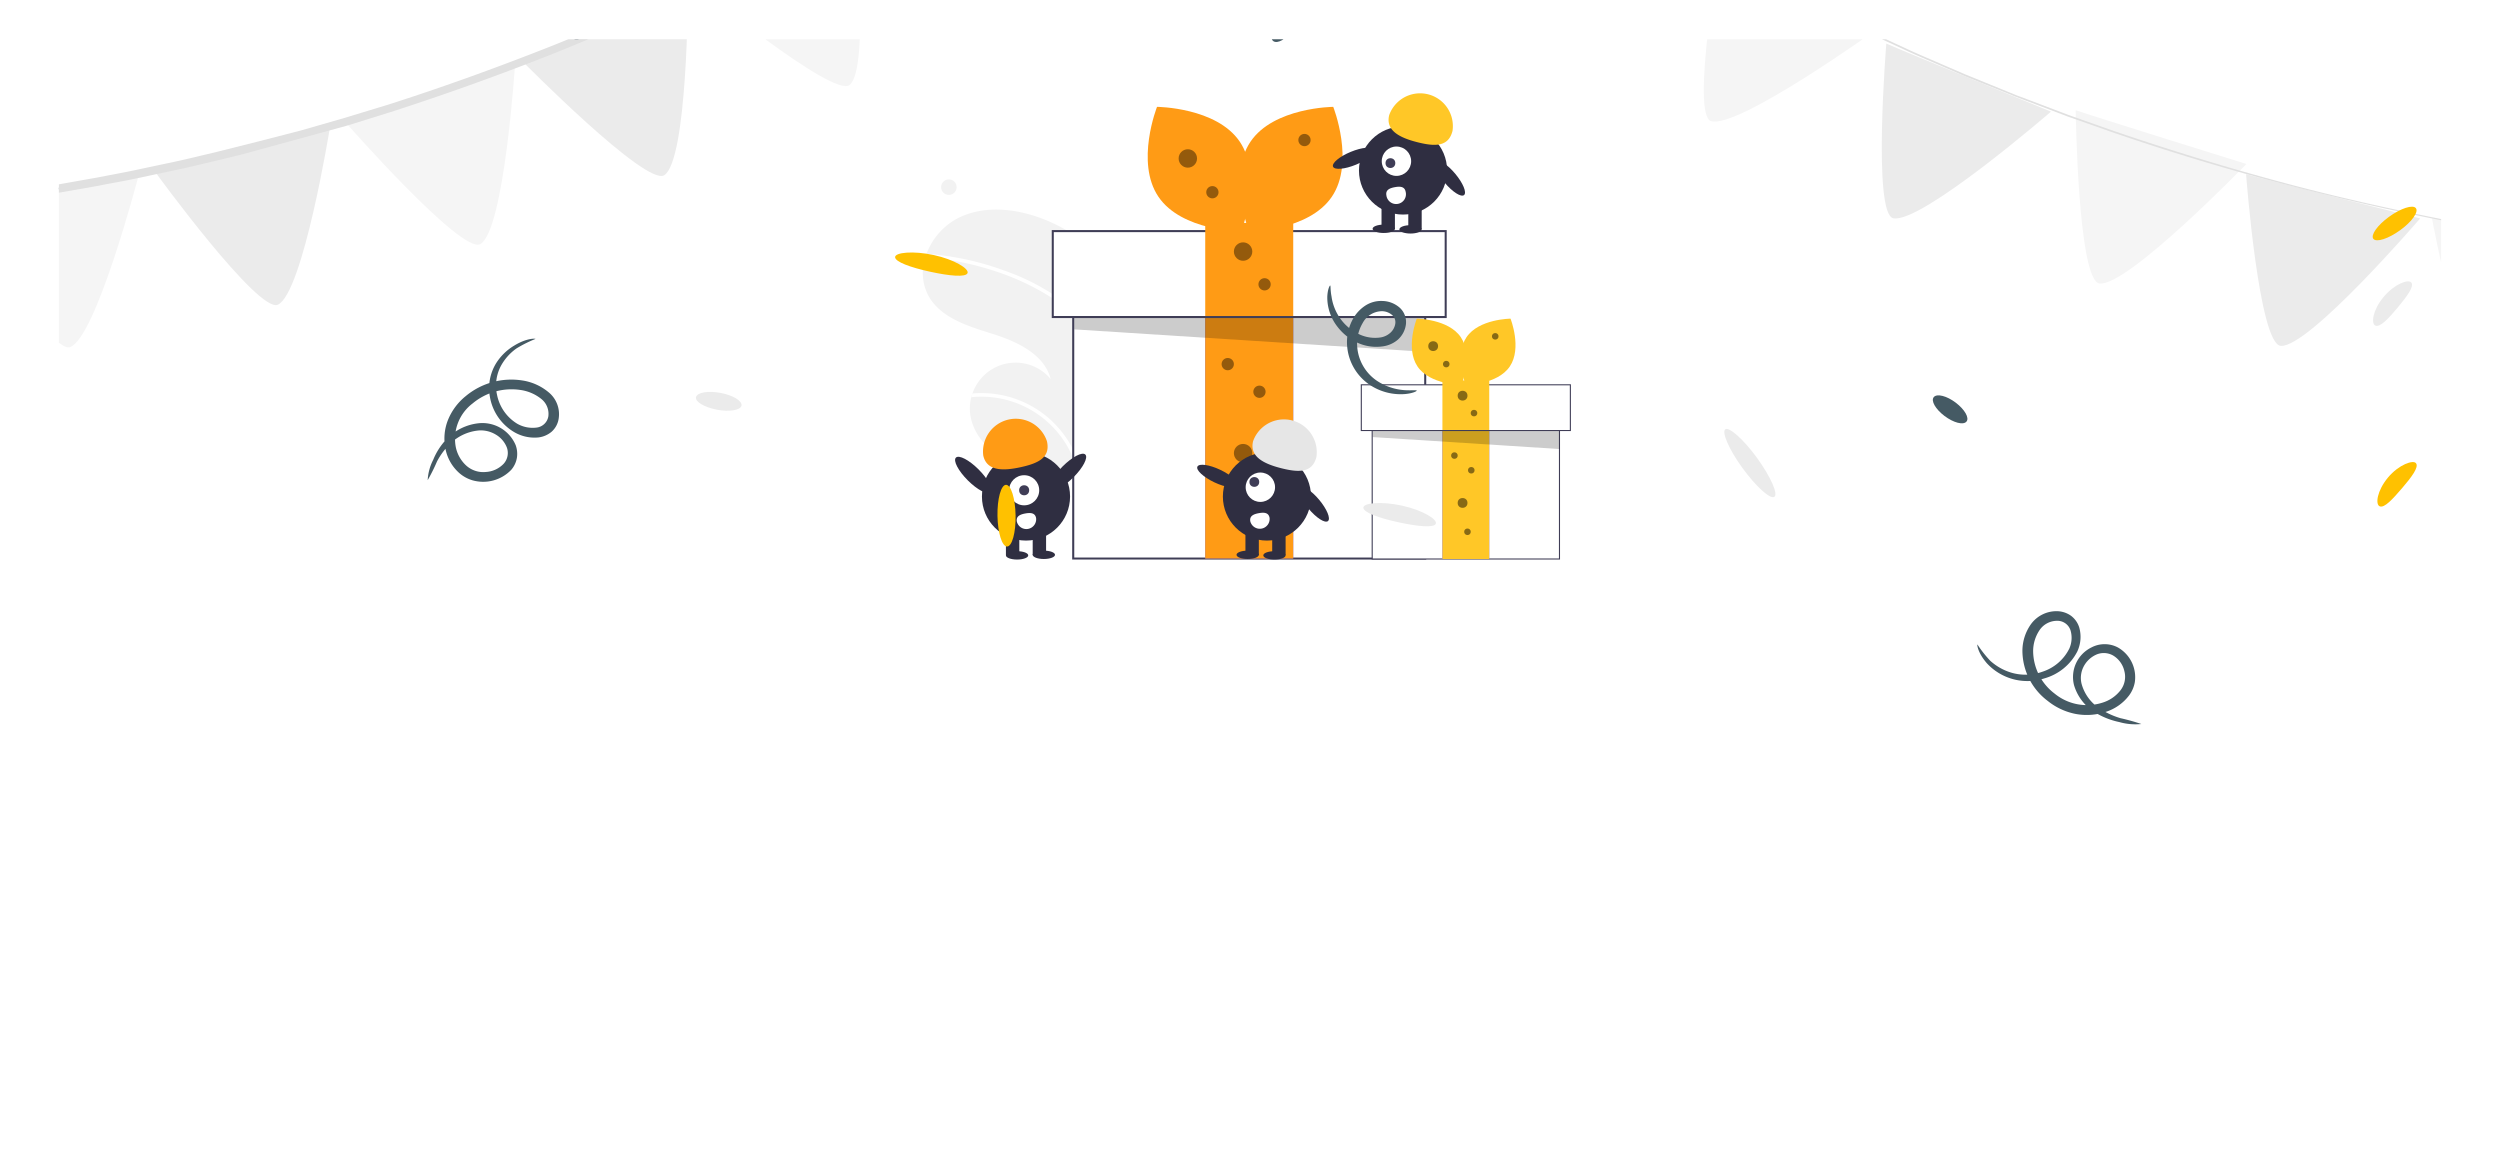<svg xmlns="http://www.w3.org/2000/svg" xmlns:xlink="http://www.w3.org/1999/xlink" width="382" height="177" viewBox="0 0 382 177">
  <defs>
    <filter id="Rectangle_88" x="0" y="0" width="382" height="177" filterUnits="userSpaceOnUse">
      <feOffset dy="3" input="SourceAlpha"/>
      <feGaussianBlur stdDeviation="3" result="blur"/>
      <feFlood flood-opacity="0.161"/>
      <feComposite operator="in" in2="blur"/>
      <feComposite in="SourceGraphic"/>
    </filter>
    <clipPath id="clip-path">
      <rect id="Rectangle_99" data-name="Rectangle 99" width="364" height="143" rx="5" fill="none" stroke="#707070" stroke-width="1"/>
    </clipPath>
  </defs>
  <g id="Group_455" data-name="Group 455" transform="translate(9 6)">
    <g transform="matrix(1, 0, 0, 1, -9, -6)" filter="url(#Rectangle_88)">
      <rect id="Rectangle_88-2" data-name="Rectangle 88" width="364" height="159" rx="5" transform="translate(9 6)" fill="#fff"/>
    </g>
    <g id="undraw_Gifts_re_97j6" transform="translate(132 8.244)">
      <path id="Path_1921" data-name="Path 1921" d="M305.921,339.392c.21.13.415.263.621.4a52.56,52.56,0,0,1,3.667,17.119q.047,1.018.048,2.034a51.032,51.032,0,0,1-2.192,14.984q-.117.384-.238.764c-.058.182-.117.366-.181.546l-.2.274s-.009.011-.014.015c-.027.037-.054.073-.078.109-.116.156-.234.311-.35.466l.1.007.245.016v0c-.082,0-.166,0-.249-.009-.03,0-.063,0-.094,0l-.084,0c-3.534-.1-7.15-.272-10.365-1.717-3.366-1.514-6.221-4.787-6.075-8.473a6.616,6.616,0,0,1,.218-1.429c.052-.195.114-.387.18-.578a6.966,6.966,0,0,1,11.951-2.187c-.965-3.791-5.105-5.725-8.835-6.9s-7.931-2.4-9.838-5.82a7.527,7.527,0,0,1-.4-6.16c.021-.061.043-.124.067-.186a10.165,10.165,0,0,1,4.9-5.565c4.265-2.112,9.448-1.367,13.818.518A25.206,25.206,0,0,1,305.921,339.392Z" transform="translate(-283.284 -318.047)" fill="#f2f2f2"/>
      <path id="Path_1922" data-name="Path 1922" d="M333.675,515.243a15.684,15.684,0,0,1,9.025,3.932,16.049,16.049,0,0,1,4.564,7.16c.049.158.095.315.137.473.085-.161.167-.326.248-.489.052-.1.106-.211.156-.316-.058.182-.117.366-.181.546l-.2.274s-.009.011-.014.015c-.027.037-.054.073-.078.109-.116.156-.234.311-.35.466l.1.007.245.016v0c-.082,0-.166,0-.249-.009-.03,0-.063,0-.094,0-.01-.048-.023-.1-.036-.142a15.155,15.155,0,0,0-16.27-11.479c.052-.195.114-.387.18-.578A16.208,16.208,0,0,1,333.675,515.243Z" transform="translate(-323.263 -469.356)" fill="#fff"/>
      <path id="Path_1923" data-name="Path 1923" d="M307.378,386.491a17.257,17.257,0,0,1,3.534,3.559,14.314,14.314,0,0,1,1.35,2.293c.179.373.342.758.489,1.146q.047,1.018.048,2.034a14.771,14.771,0,0,0-.455-1.512c-.093-.272-.2-.539-.306-.8a16.162,16.162,0,0,0-6.083-7.056,37.448,37.448,0,0,0-9.2-4.379,42.476,42.476,0,0,0-10.174-2.03.3.3,0,0,1-.28-.315.262.262,0,0,1,.067-.186.218.218,0,0,1,.187-.059c.427.032.853.066,1.279.111a42.976,42.976,0,0,1,10.377,2.4A34.58,34.58,0,0,1,307.378,386.491Z" transform="translate(-285.828 -354.625)" fill="#fff"/>
      <ellipse id="Ellipse_50" data-name="Ellipse 50" cx="1.185" cy="1.185" rx="1.185" ry="1.185" transform="translate(2.802 13.167)" fill="#f2f2f2"/>
      <rect id="Rectangle_72" data-name="Rectangle 72" width="53.783" height="45.81" transform="translate(22.99 25.29)" fill="#fff"/>
      <path id="Path_1924" data-name="Path 1924" d="M483.427,429h-54.1V382.878h54.1Zm-53.783-.313h53.471v-45.5H429.644Z" transform="translate(-406.497 -357.744)" fill="#3f3d56"/>
      <rect id="Rectangle_73" data-name="Rectangle 73" width="13.446" height="36.898" transform="translate(43.159 34.202)" fill="#6c63ff"/>
      <rect id="Rectangle_74" data-name="Rectangle 74" width="13.446" height="36.898" transform="translate(43.159 34.202)" fill="#ff9b15"/>
      <path id="Path_1925" data-name="Path 1925" d="M148.046,183.255v7.432l53.627,3.434-.158-9.171Z" transform="translate(-124.899 -154.604)" opacity="0.2"/>
      <rect id="Rectangle_75" data-name="Rectangle 75" width="60.037" height="13.133" transform="translate(19.863 21.069)" fill="#fff"/>
      <path id="Path_1926" data-name="Path 1926" d="M469.681,369.324h-60.35V355.878h60.35Zm-60.037-.313h59.725v-12.82H409.644Z" transform="translate(-389.624 -334.966)" fill="#3f3d56"/>
      <rect id="Rectangle_76" data-name="Rectangle 76" width="13.446" height="14.228" transform="translate(43.159 19.818)" fill="#ff9b15"/>
      <path id="Path_1927" data-name="Path 1927" d="M517.172,240.776c3.549,5.261.205,13.723.205,13.723s-9.1-.068-12.648-5.33-.205-13.723-.205-13.723S513.623,235.514,517.172,240.776Z" transform="translate(-468.73 -233.363)" fill="#ff9b15"/>
      <path id="Path_1928" data-name="Path 1928" d="M594.73,240.776c-3.549,5.261-.205,13.723-.205,13.723s9.1-.068,12.648-5.33.205-13.723.205-13.723S598.279,235.514,594.73,240.776Z" transform="translate(-544.659 -233.363)" fill="#ff9b15"/>
      <ellipse id="Ellipse_51" data-name="Ellipse 51" cx="1.407" cy="1.407" rx="1.407" ry="1.407" transform="translate(39.094 8.561)" opacity="0.42"/>
      <ellipse id="Ellipse_52" data-name="Ellipse 52" cx="1.407" cy="1.407" rx="1.407" ry="1.407" transform="translate(47.537 22.788)" opacity="0.42"/>
      <ellipse id="Ellipse_53" data-name="Ellipse 53" cx="1.407" cy="1.407" rx="1.407" ry="1.407" transform="translate(47.537 53.589)" opacity="0.42"/>
      <ellipse id="Ellipse_54" data-name="Ellipse 54" cx="0.938" cy="0.938" rx="0.938" ry="0.938" transform="translate(43.315 14.189)" opacity="0.42"/>
      <ellipse id="Ellipse_55" data-name="Ellipse 55" cx="0.938" cy="0.938" rx="0.938" ry="0.938" transform="translate(57.387 6.216)" opacity="0.42"/>
      <ellipse id="Ellipse_56" data-name="Ellipse 56" cx="0.938" cy="0.938" rx="0.938" ry="0.938" transform="translate(51.289 28.261)" opacity="0.42"/>
      <ellipse id="Ellipse_57" data-name="Ellipse 57" cx="0.938" cy="0.938" rx="0.938" ry="0.938" transform="translate(45.661 40.456)" opacity="0.42"/>
      <ellipse id="Ellipse_58" data-name="Ellipse 58" cx="0.938" cy="0.938" rx="0.938" ry="0.938" transform="translate(50.507 44.677)" opacity="0.42"/>
      <ellipse id="Ellipse_59" data-name="Ellipse 59" cx="0.938" cy="0.938" rx="0.938" ry="0.938" transform="translate(49.413 62.344)" fill="#3f3d56"/>
      <rect id="Rectangle_77" data-name="Rectangle 77" width="28.617" height="24.375" transform="translate(68.671 46.798)" fill="#fff"/>
      <path id="Path_1929" data-name="Path 1929" d="M750.757,545.454H721.973V520.913h28.784Zm-28.617-.166H750.59V521.079H722.139Z" transform="translate(-653.385 -474.198)" fill="#3f3d56"/>
      <rect id="Rectangle_78" data-name="Rectangle 78" width="7.154" height="19.633" transform="translate(79.402 51.54)" fill="#6c63ff"/>
      <rect id="Rectangle_79" data-name="Rectangle 79" width="7.154" height="19.633" transform="translate(79.402 51.54)" fill="#ffc727"/>
      <path id="Path_1930" data-name="Path 1930" d="M439.752,310.763v3.955l28.534,1.827-.084-4.88Z" transform="translate(-370.998 -262.176)" opacity="0.2"/>
      <rect id="Rectangle_80" data-name="Rectangle 80" width="31.945" height="6.988" transform="translate(67.007 44.552)" fill="#fff"/>
      <path id="Path_1931" data-name="Path 1931" d="M743.442,513.7H711.331v-7.154h32.111Zm-31.945-.166h31.778v-6.822H711.5Z" transform="translate(-644.407 -462.078)" fill="#3f3d56"/>
      <rect id="Rectangle_81" data-name="Rectangle 81" width="7.154" height="7.57" transform="translate(79.402 43.887)" fill="#ffc727"/>
      <path id="Path_1932" data-name="Path 1932" d="M768.712,445.3c1.888,2.8.109,7.3.109,7.3s-4.841-.036-6.73-2.836-.109-7.3-.109-7.3S766.824,442.5,768.712,445.3Z" transform="translate(-686.499 -408.017)" fill="#ffc727"/>
      <path id="Path_1933" data-name="Path 1933" d="M809.979,445.3c-1.888,2.8-.109,7.3-.109,7.3s4.841-.036,6.73-2.836.109-7.3.109-7.3S811.867,442.5,809.979,445.3Z" transform="translate(-726.899 -408.017)" fill="#ffc727"/>
      <circle id="Ellipse_60" data-name="Ellipse 60" cx="0.749" cy="0.749" r="0.749" transform="translate(77.239 37.897)" opacity="0.47"/>
      <circle id="Ellipse_61" data-name="Ellipse 61" cx="0.749" cy="0.749" r="0.749" transform="translate(81.732 45.467)" opacity="0.47"/>
      <circle id="Ellipse_62" data-name="Ellipse 62" cx="0.749" cy="0.749" r="0.749" transform="translate(81.732 61.856)" opacity="0.47"/>
      <ellipse id="Ellipse_63" data-name="Ellipse 63" cx="0.499" cy="0.499" rx="0.499" ry="0.499" transform="translate(79.486 40.892)" opacity="0.47"/>
      <ellipse id="Ellipse_64" data-name="Ellipse 64" cx="0.499" cy="0.499" rx="0.499" ry="0.499" transform="translate(86.973 36.649)" opacity="0.47"/>
      <ellipse id="Ellipse_65" data-name="Ellipse 65" cx="0.499" cy="0.499" rx="0.499" ry="0.499" transform="translate(83.728 48.379)" opacity="0.47"/>
      <ellipse id="Ellipse_66" data-name="Ellipse 66" cx="0.499" cy="0.499" rx="0.499" ry="0.499" transform="translate(80.734 54.868)" opacity="0.47"/>
      <ellipse id="Ellipse_67" data-name="Ellipse 67" cx="0.499" cy="0.499" rx="0.499" ry="0.499" transform="translate(83.312 57.114)" opacity="0.47"/>
      <ellipse id="Ellipse_68" data-name="Ellipse 68" cx="0.499" cy="0.499" rx="0.499" ry="0.499" transform="translate(82.73 66.514)" opacity="0.47"/>
      <ellipse id="Ellipse_69" data-name="Ellipse 69" cx="1.057" cy="3.367" rx="1.057" ry="3.367" transform="translate(41.511 58.012) rotate(-64.626)" fill="#2f2e41"/>
      <ellipse id="Ellipse_70" data-name="Ellipse 70" cx="1.057" cy="3.367" rx="1.057" ry="3.367" transform="translate(56.78 60.892) rotate(-39.938)" fill="#2f2e41"/>
      <ellipse id="Ellipse_71" data-name="Ellipse 71" cx="6.733" cy="6.733" rx="6.733" ry="6.733" transform="translate(45.856 54.891)" fill="#2f2e41"/>
      <rect id="Rectangle_82" data-name="Rectangle 82" width="2.046" height="3.665" transform="translate(53.394 66.909)" fill="#2f2e41"/>
      <rect id="Rectangle_83" data-name="Rectangle 83" width="2.046" height="3.665" transform="translate(49.303 66.909)" fill="#2f2e41"/>
      <ellipse id="Ellipse_72" data-name="Ellipse 72" cx="1.705" cy="0.639" rx="1.705" ry="0.639" transform="translate(52.03 69.978)" fill="#2f2e41"/>
      <ellipse id="Ellipse_73" data-name="Ellipse 73" cx="1.705" cy="0.639" rx="1.705" ry="0.639" transform="translate(47.939 69.892)" fill="#2f2e41"/>
      <path id="Path_1934" data-name="Path 1934" d="M605.611,544.086a5.011,5.011,0,0,1,9.678,2.4c-.6,2.421-2.6,2.429-5.269,1.766S605.01,546.507,605.611,544.086Z" transform="translate(-555.136 -490.925)" fill="#e6e6e6"/>
      <ellipse id="Ellipse_74" data-name="Ellipse 74" cx="2.245" cy="2.245" rx="2.245" ry="2.245" transform="translate(49.338 57.959)" fill="#fff"/>
      <ellipse id="Ellipse_75" data-name="Ellipse 75" cx="0.748" cy="0.748" rx="0.748" ry="0.748" transform="translate(49.912 58.651)" fill="#3f3d56"/>
      <path id="Path_1935" data-name="Path 1935" d="M606.207,632.892a1.5,1.5,0,0,1-2.945.536h0v0c-.147-.813.482-1.1,1.295-1.248S606.06,632.079,606.207,632.892Z" transform="translate(-553.216 -568.011)" fill="#fff"/>
      <ellipse id="Ellipse_76" data-name="Ellipse 76" cx="3.367" cy="1.057" rx="3.367" ry="1.057" transform="translate(62.284 10.245) rotate(-22.442)" fill="#2f2e41"/>
      <ellipse id="Ellipse_77" data-name="Ellipse 77" cx="1.057" cy="3.367" rx="1.057" ry="3.367" transform="translate(77.574 11.076) rotate(-39.938)" fill="#2f2e41"/>
      <ellipse id="Ellipse_78" data-name="Ellipse 78" cx="6.733" cy="6.733" rx="6.733" ry="6.733" transform="translate(66.65 5.076)" fill="#2f2e41"/>
      <rect id="Rectangle_84" data-name="Rectangle 84" width="2.046" height="3.665" transform="translate(74.188 17.094)" fill="#2f2e41"/>
      <rect id="Rectangle_85" data-name="Rectangle 85" width="2.046" height="3.665" transform="translate(70.097 17.094)" fill="#2f2e41"/>
      <ellipse id="Ellipse_79" data-name="Ellipse 79" cx="1.705" cy="0.639" rx="1.705" ry="0.639" transform="translate(72.824 20.162)" fill="#2f2e41"/>
      <ellipse id="Ellipse_80" data-name="Ellipse 80" cx="1.705" cy="0.639" rx="1.705" ry="0.639" transform="translate(68.733 20.077)" fill="#2f2e41"/>
      <path id="Path_1936" data-name="Path 1936" d="M738.611,225.468a5.01,5.01,0,0,1,9.678,2.4c-.6,2.421-2.6,2.429-5.269,1.766S738.01,227.889,738.611,225.468Z" transform="translate(-667.342 -222.122)" fill="#ffc727"/>
      <ellipse id="Ellipse_81" data-name="Ellipse 81" cx="2.245" cy="2.245" rx="2.245" ry="2.245" transform="translate(70.132 8.144)" fill="#fff"/>
      <ellipse id="Ellipse_82" data-name="Ellipse 82" cx="0.748" cy="0.748" rx="0.748" ry="0.748" transform="translate(70.706 9.93)" fill="#3f3d56"/>
      <path id="Path_1937" data-name="Path 1937" d="M739.207,314.274a1.5,1.5,0,1,1-2.945.536h0v0c-.147-.813.482-1.1,1.295-1.248S739.06,313.461,739.207,314.274Z" transform="translate(-665.422 -299.208)" fill="#fff"/>
      <ellipse id="Ellipse_83" data-name="Ellipse 83" cx="6.733" cy="6.733" rx="6.733" ry="6.733" transform="translate(9.04 54.891)" fill="#2f2e41"/>
      <rect id="Rectangle_86" data-name="Rectangle 86" width="2.046" height="3.665" transform="translate(12.705 66.909)" fill="#2f2e41"/>
      <rect id="Rectangle_87" data-name="Rectangle 87" width="2.046" height="3.665" transform="translate(16.796 66.909)" fill="#2f2e41"/>
      <ellipse id="Ellipse_84" data-name="Ellipse 84" cx="1.705" cy="0.639" rx="1.705" ry="0.639" transform="translate(12.705 69.978)" fill="#2f2e41"/>
      <ellipse id="Ellipse_85" data-name="Ellipse 85" cx="1.705" cy="0.639" rx="1.705" ry="0.639" transform="translate(16.796 69.892)" fill="#2f2e41"/>
      <path id="Path_1938" data-name="Path 1938" d="M341.856,545.853a5.01,5.01,0,0,1,9.733-2.173c.544,2.435-1.237,3.333-3.925,3.933S342.4,548.288,341.856,545.853Z" transform="translate(-332.614 -490.49)" fill="#ff9b15"/>
      <ellipse id="Ellipse_86" data-name="Ellipse 86" cx="3.736" cy="1.173" rx="3.736" ry="1.173" transform="translate(18.729 59.667) rotate(-45.022)" fill="#2f2e41"/>
      <ellipse id="Ellipse_87" data-name="Ellipse 87" cx="1.173" cy="3.736" rx="1.173" ry="3.736" transform="translate(4.235 56.509) rotate(-44.978)" fill="#2f2e41"/>
      <circle id="Ellipse_88" data-name="Ellipse 88" cx="2.301" cy="2.301" r="2.301" transform="translate(13.189 58.369)" fill="#fff"/>
      <ellipse id="Ellipse_89" data-name="Ellipse 89" cx="0.767" cy="0.767" rx="0.767" ry="0.767" transform="translate(14.723 59.903)" fill="#3f3d56"/>
      <path id="Path_1939" data-name="Path 1939" d="M378.033,633.183a1.5,1.5,0,0,1-2.945.536h0v0c-.147-.813.482-1.1,1.295-1.248S377.885,632.37,378.033,633.183Z" transform="translate(-360.716 -568.257)" fill="#fff"/>
    </g>
    <g id="Mask_Group_13" data-name="Mask Group 13" clip-path="url(#clip-path)">
      <g id="Happy_birthday-pana" data-name="Happy birthday-pana" transform="translate(-82.776 -52.5)">
        <g id="freepik--background-complete--inject-5" transform="translate(0)">
          <path id="Path_1984" data-name="Path 1984" d="M464.522,226.65a8.914,8.914,0,0,1-1.061-1,13.3,13.3,0,0,1-2.335-3.39,14.633,14.633,0,0,1-1.486-6.23,14.005,14.005,0,0,1,2.5-8.03c1.783-2.69,4.415-5.12,7.025-7.83a31.3,31.3,0,0,0,3.661-4.47,13.694,13.694,0,0,0,2.218-5.51,10.89,10.89,0,0,0-1-6.07,25.809,25.809,0,0,0-3.661-5.55c-1.443-1.78-3.035-3.53-4.489-5.43a25.792,25.792,0,0,1-3.6-6.26,14.921,14.921,0,0,1-.987-7.08,11.776,11.776,0,0,1,2.95-6.4,9.719,9.719,0,0,1,6.208-3.22,5.768,5.768,0,0,1,3.46.66,3.438,3.438,0,0,1,1.74,2.83,3.072,3.072,0,0,1-1.868,2.64,4.478,4.478,0,0,1-3.269.3,10.134,10.134,0,0,1-4.839-3.51,19.711,19.711,0,0,1-4.171-9.45,29.229,29.229,0,0,1-.085-8.47,56.77,56.77,0,0,1,1.21-6.29c.424-1.7.8-3,1.061-3.9l.308-1a1.151,1.151,0,0,1,.117-.34,1.478,1.478,0,0,1-.064.35c-.053.26-.138.6-.244,1-.223.94-.531,2.25-.934,3.93a57.188,57.188,0,0,0-1.061,6.27,28.694,28.694,0,0,0,.159,8.37,19.512,19.512,0,0,0,4.139,9.23,9.7,9.7,0,0,0,4.6,3.32,3.986,3.986,0,0,0,2.876-.27,2.544,2.544,0,0,0,1.571-2.19,2.976,2.976,0,0,0-1.5-2.38,5.078,5.078,0,0,0-3.1-.57,9.128,9.128,0,0,0-5.815,3,11.318,11.318,0,0,0-2.8,6.07,14.45,14.45,0,0,0,.966,6.82,25.136,25.136,0,0,0,3.523,6.13c1.433,1.87,3.014,3.61,4.468,5.41a27.1,27.1,0,0,1,3.725,5.68,11.323,11.323,0,0,1,1.008,6.34,14.085,14.085,0,0,1-2.313,5.71,31.321,31.321,0,0,1-3.735,4.53c-2.653,2.7-5.306,5.1-7.036,7.73a13.646,13.646,0,0,0-2.547,7.87,14.621,14.621,0,0,0,1.357,6.137,13.887,13.887,0,0,0,2.219,3.4C464.161,226.29,464.543,226.62,464.522,226.65Z" transform="translate(27.494 0.42)" fill="#e0e0e0"/>
          <path id="Path_1986" data-name="Path 1986" d="M463.065,119.58c-.573.75-1.815,3.37-2.25,4.19a1.381,1.381,0,0,0-.2,1.25,1.1,1.1,0,0,0,1.358.41,3.1,3.1,0,0,0,1.22-.9,1.42,1.42,0,0,0,.993,1.07,1.542,1.542,0,0,0,1.472-.312,1.338,1.338,0,0,0,.411-1.368,2.583,2.583,0,0,0,1.157.94.963.963,0,0,0,.745-.04.871.871,0,0,0,.465-.55,1.249,1.249,0,0,0-.4-.83L465,119.84" transform="translate(27.549 0.42)" fill="#f5f5f5"/>
          <path id="Path_1990" data-name="Path 1990" d="M53.618,267.53a8.926,8.926,0,0,1-.976-.92,12.129,12.129,0,0,1-2.122-3.12,13.528,13.528,0,0,1-1.369-5.76,12.87,12.87,0,0,1,2.356-7.45,53.811,53.811,0,0,1,6.484-7.23,29.054,29.054,0,0,0,3.375-4.13,12.651,12.651,0,0,0,2.048-5.09,9.989,9.989,0,0,0-.923-5.6,23.908,23.908,0,0,0-3.375-5.13c-1.337-1.64-2.8-3.25-4.139-5a23.715,23.715,0,0,1-3.322-5.79,13.74,13.74,0,0,1-.923-6.54,10.9,10.9,0,0,1,2.717-5.86,8.969,8.969,0,0,1,5.731-3,5.344,5.344,0,0,1,3.184.61,3.162,3.162,0,0,1,1.613,2.61,2.852,2.852,0,0,1-1.73,2.44,4.21,4.21,0,0,1-3.014.28,9.311,9.311,0,0,1-4.468-3.24,18.207,18.207,0,0,1-3.852-8.73,26.938,26.938,0,0,1-.074-7.82,51.167,51.167,0,0,1,1.061-5.8c.393-1.57.732-2.79.976-3.61.117-.39.2-.69.276-.93a1.146,1.146,0,0,1,.117-.31,2.42,2.42,0,0,1-.064.32c-.053.24-.127.55-.223.95-.212.86-.5,2.08-.87,3.62a53.384,53.384,0,0,0-1.061,5.8,26.817,26.817,0,0,0,.149,7.72,17.978,17.978,0,0,0,3.82,8.52,9.06,9.06,0,0,0,4.245,3.07,3.7,3.7,0,0,0,2.653-.25,2.4,2.4,0,0,0,1.454-2,2.709,2.709,0,0,0-1.38-2.19,4.72,4.72,0,0,0-2.865-.53,8.365,8.365,0,0,0-5.37,2.81,10.385,10.385,0,0,0-2.579,5.6,13.059,13.059,0,0,0,.891,6.29,22.538,22.538,0,0,0,3.29,5.65c1.316,1.73,2.78,3.34,4.118,5a24.54,24.54,0,0,1,3.46,5.21,10.433,10.433,0,0,1,.944,5.85,13.279,13.279,0,0,1-2.122,5.27,29.55,29.55,0,0,1-3.449,4.18,55.545,55.545,0,0,0-6.495,7.13,12.7,12.7,0,0,0-2.377,7.26,13.428,13.428,0,0,0,1.263,5.67,12.6,12.6,0,0,0,2.048,3.15C53.3,267.2,53.639,267.51,53.618,267.53Z" transform="translate(2.362 0.42)" fill="#e0e0e0"/>
          <path id="Path_1992" data-name="Path 1992" d="M52.286,168.68c-.531.7-1.677,3.11-2.122,3.87A1.3,1.3,0,0,0,50,173.7a1.1,1.1,0,0,0,1.252.39,3.029,3.029,0,0,0,1.136-.83,1.308,1.308,0,0,0,.908,1.072,1.429,1.429,0,0,0,1.419-.3,1.238,1.238,0,0,0,.325-1.337,2.393,2.393,0,0,0,1.061.87.884.884,0,0,0,.655-.062.8.8,0,0,0,.406-.489,1.082,1.082,0,0,0-.361-.76L54,168.92" transform="translate(2.41 0.42)" fill="#f5f5f5"/>
          <path id="Path_1993" data-name="Path 1993" d="M64.54,77.5s13.531,22.76,16.64,21.62C85.191,97.66,91.622,73,91.622,73S66.96,77.18,64.54,77.5Z" transform="translate(3.304 0.42)" fill="#f5f5f5"/>
          <path id="Path_1994" data-name="Path 1994" d="M92.59,72.52S108.222,94,111.214,92.64c3.852-1.79,7.927-26.93,7.927-26.93S94.978,72,92.59,72.52Z" transform="translate(5.021 0.42)" fill="#ebebeb"/>
          <path id="Path_1995" data-name="Path 1995" d="M120,64.91S137.627,85,140.471,83.38c3.672-2.12,5.306-27.49,5.306-27.49S122.324,64.18,120,64.91Z" transform="translate(6.7 0.42)" fill="#f5f5f5"/>
          <path id="Path_1996" data-name="Path 1996" d="M145.44,55.54s18.847,19.11,21.585,17.31c3.534-2.31,3.608-27.74,3.608-27.74S147.722,54.68,145.44,55.54Z" transform="translate(8.257 0.42)" fill="#ebebeb"/>
          <path id="Path_1997" data-name="Path 1997" d="M170.46,43.94s20.832,17.17,23.347,15.12c3.269-2.65.541-27.95.541-27.95S172.625,42.87,170.46,43.94Z" transform="translate(9.789 0.42)" fill="#f5f5f5"/>
          <path id="Path_1998" data-name="Path 1998" d="M194.25,30.25s22.158,15.63,24.514,13.4c3.035-2.87-1.709-27.9-1.709-27.9S196.319,29,194.25,30.25Z" transform="translate(11.246 0.42)" fill="#ebebeb"/>
          <path id="Path_1999" data-name="Path 1999" d="M36.49,80.08s11.589,23.69,14.783,22.78c4.128-1.16,12.6-25.3,12.6-25.3S38.941,79.93,36.49,80.08Z" transform="translate(1.587 0.42)" fill="#ebebeb"/>
          <path id="Path_2000" data-name="Path 2000" d="M250.5,0l-.52.44q-.541.42-1.56,1.26l-2.526,2L244.274,5,242.4,6.43,237.97,9.81,232.6,13.7c-.955.7-1.974,1.4-3.014,2.12l-3.247,2.23c-.562.38-1.061.77-1.7,1.15l-1.772,1.16-3.682,2.4a358.211,358.211,0,0,1-36.931,20.65c-7.216,3.44-14.857,6.87-22.976,10.15s-16.619,6.31-25.469,9.14L127.2,64.76l-6.569,1.89L119,67.11l-1.634.43-3.247.85-3.184.84-3.184.77c-2.122.49-4.245,1-6.367,1.47L95.13,72.81c-2.122.43-4.128.79-6.166,1.18l-3.046.61-3,.49c-7.959,1.39-15.589,2.29-22.731,3.08s-13.8,1.19-19.951,1.41l-4.478.18c-1.443.06-2.865,0-4.245.08-2.749,0-5.306.09-7.779,0s-4.691,0-6.771-.1l-5.688-.23c-.849,0-1.656-.06-2.42-.11L6.73,79.26,3.4,79.04,1.36,78.89l-.69-.06h.69L3.408,79l3.322.2,2.122.13c.753,0,1.56.06,2.42.1l5.678.2c2.122.06,4.34,0,6.771.09s5.02,0,7.779-.06c1.38,0,2.791,0,4.245-.09l4.468-.18c6.113-.24,12.735-.76,19.94-1.45s14.762-1.7,22.7-3.1l3.067-.48,3.024-.58c2.027-.39,4.086-.75,6.144-1.18l6.261-1.33c2.122-.45,4.245-1,6.367-1.48l3.184-.77,3.184-.84,3.184-.85,1.634-.43,1.624-.47,6.569-1.88,6.6-2.06c8.829-2.83,17.33-5.91,25.469-9.13s15.749-6.69,22.965-10.13A362.174,362.174,0,0,0,219.07,22.65l3.682-2.4c.6-.38,1.189-.77,1.772-1.15l1.7-1.15,3.247-2.22c1.061-.72,2.069-1.41,3.035-2.11l5.38-3.87,4.436-3.36,1.9-1.39,1.624-1.29,2.547-2L249.962.42Z" transform="translate(-0.606 0.42)" fill="#455a64"/>
          <path id="Path_2001" data-name="Path 2001" d="M25.931,80.4H21.219c-1.507,0-2.929,0-4.245-.07L10.341,80a10.714,10.714,0,0,1-1.528-.07l-7.492-.51L.61,79.36l.074-1H1.4l7.492.46,1.507.06,6.58.23c1.327,0,2.727,0,4.192.06H32.977c.9,0,1.815,0,2.738-.07l4.478-.18c5.529-.22,11.854-.68,19.9-1.45,6.728-.77,14.571-1.69,22.647-3.11l6.028-1.07,2.122-.4c1.327-.25,2.653-.5,3.98-.78l6.261-1.33c1.348-.29,2.706-.61,4.064-.94l2.271-.54,6.367-1.6,6.59-1.7,6.558-1.89,6.59-2c8.49-2.71,16.98-5.78,25.4-9.12,7.492-3,15.207-6.43,22.933-10.12a361.046,361.046,0,0,0,36.888-20.64l8.118-5.35L229.6,15c.891-.62,1.762-1.21,2.589-1.81l5.38-3.88,7.938-6.06L249.626,0l.552-.42.69.76-.541.44-7.588,6.05-4.425,3.38-5.38,3.89c-.828.62-1.709,1.22-2.621,1.85l-4.245,2.92-1.114.75L219.5,23.18a362.808,362.808,0,0,1-37,20.71C174.736,47.6,167,51.02,159.486,54.06c-8.426,3.35-16.98,6.43-25.469,9.16l-6.611,2.06-16.332,4.47-3.184.77-2.282.54c-1.358.33-2.717.66-4.086.94l-6.251,1.33c-1.358.29-2.7.54-4.033.78l-2.122.41-6.049,1.06c-8.224,1.42-16.1,2.34-22.827,3.08-8.076.77-14.422,1.22-19.993,1.42l-4.468.18c-.955,0-1.889,0-2.812.06H29.751C28.435,80.38,27.162,80.4,25.931,80.4Z" transform="translate(-0.61 0.42)" fill="#e0e0e0"/>
          <path id="Path_2002" data-name="Path 2002" d="M318.008,37.92s-4.616,25.72-1.443,26.67c4.107,1.23,25.554-14.19,25.554-14.19S320.109,39.1,318.008,37.92Z" transform="translate(18.666 0.42)" fill="#f5f5f5"/>
          <path id="Path_2003" data-name="Path 2003" d="M341.77,52.74s-2.122,26,1.061,26.69c4.245.88,24.1-16.29,24.1-16.29S343.977,53.74,341.77,52.74Z" transform="translate(20.235 0.42)" fill="#ebebeb"/>
          <path id="Path_2004" data-name="Path 2004" d="M369,62.92s.329,26.08,3.64,26.48c4.245.52,22.445-18.26,22.445-18.26S371.239,63.72,369,62.92Z" transform="translate(21.944 0.42)" fill="#f5f5f5"/>
          <path id="Path_2005" data-name="Path 2005" d="M393.53,72.69s1.953,26,5.306,26.24c4.3.28,21.288-19.47,21.288-19.47S395.875,73.37,393.53,72.69Z" transform="translate(23.446 0.42)" fill="#ebebeb"/>
          <path id="Path_2006" data-name="Path 2006" d="M420.28,79.36s4.8,25.68,8.129,25.58c4.309-.13,19.038-21.44,19.038-21.44S422.689,79.8,420.28,79.36Z" transform="translate(25.084 0.42)" fill="#f5f5f5"/>
          <path id="Path_2007" data-name="Path 2007" d="M447.4,83.62s6.845,25.27,10.167,24.93c4.245-.44,17.256-22.73,17.256-22.73S449.841,83.9,447.4,83.62Z" transform="translate(26.745 0.42)" fill="#ebebeb"/>
          <path id="Path_2008" data-name="Path 2008" d="M293.558,23.43s-6.749,25.29-3.661,26.48c3.99,1.53,26.69-12.25,26.69-12.25S295.564,24.76,293.558,23.43Z" transform="translate(17.052 0.42)" fill="#ebebeb"/>
          <path id="Path_2009" data-name="Path 2009" d="M513.255,86.33h-.7l-2.038.06-3.332.09-2.122.06h-8.118l-6.771-.15c-1.21,0-2.473-.08-3.767-.14l-4.011-.18-2.122-.1-2.122-.15-4.468-.31a370.624,370.624,0,0,1-42.513-5.76c-7.906-1.58-16.163-3.45-24.642-5.68s-17.171-4.86-25.926-7.88l-6.516-2.3-6.367-2.42-1.581-.6-1.56-.64L361.5,59l-3.078-1.25-3.014-1.31c-1.984-.88-3.99-1.7-5.922-2.6l-5.762-2.67c-1.9-.88-3.746-1.82-5.582-2.72L335.4,47.1l-2.674-1.39c-7.11-3.62-13.658-7.44-19.739-11s-11.567-7.26-16.481-10.7l-3.6-2.51c-1.178-.81-2.271-1.66-3.364-2.45-2.122-1.6-4.245-3.09-6.081-4.57s-3.629-2.8-5.2-4.09l-4.245-3.54c-.637-.53-1.252-1-1.815-1.51l-1.549-1.36-2.441-2.14L266.679.46,266.17,0s.18.14.52.44l1.518,1.3,2.451,2.12,1.56,1.35c.562.49,1.178,1,1.825,1.51l4.245,3.52c1.581,1.27,3.343,2.6,5.211,4.07s3.927,3,6.1,4.55c1.061.79,2.186,1.64,3.364,2.44l3.6,2.5c4.913,3.43,10.464,7,16.481,10.66s12.639,7.4,19.749,11l2.674,1.39,2.738,1.34c1.836.9,3.672,1.83,5.571,2.72l5.762,2.66c1.931.9,3.927,1.72,5.922,2.6l3.014,1.3,3.067,1.25L364.683,60l1.56.64,1.581.59,6.367,2.42,6.516,2.3c8.755,3,17.425,5.65,25.883,7.93s16.725,4.11,24.62,5.69a375.714,375.714,0,0,0,42.449,5.82l4.457.32,2.122.15,2.122.1,4.011.2c1.295.06,2.547.13,3.767.14l6.76.17h10.23l3.322-.06H512.5A3.783,3.783,0,0,1,513.255,86.33Z" transform="translate(15.649 0.42)" fill="#e0e0e0"/>
          <path id="Path_2010" data-name="Path 2010" d="M83.545,35.83c-.764,0-1.411-2.09-1.464-4.7s.541-4.72,1.305-4.73,1.422,2.09,1.464,4.69S84.309,35.82,83.545,35.83Z" transform="translate(4.378 0.42)" fill="#ebebeb"/>
          <path id="Path_2011" data-name="Path 2011" d="M277.5,126.1c-.265.68-2.8.42-5.762-.23s-5.306-1.49-5.306-2.22,2.749-1,5.9-.31S277.764,125.43,277.5,126.1Z" transform="translate(15.665 0.42)" fill="#ebebeb"/>
          <path id="Path_2012" data-name="Path 2012" d="M326.041,122c-.626.4-2.812-1.58-4.882-4.43s-3.184-5.5-2.6-5.9,2.823,1.58,4.882,4.43S326.677,121.63,326.041,122Z" transform="translate(18.847 0.42)" fill="#ebebeb"/>
          <path id="Path_2013" data-name="Path 2013" d="M43.633,328.12c.191.69-1.327,1.67-3.385,2.18s-3.905.37-4.1-.33,1.327-1.67,3.385-2.18S43.42,327.42,43.633,328.12Z" transform="translate(1.565 0.42)" fill="#ebebeb"/>
          <path id="Path_2015" data-name="Path 2015" d="M417.668,89.26c.456.59-.669,2.1-2.069,3.79s-2.7,3.07-3.417,2.79-.424-2.4,1.252-4.4S417.233,88.69,417.668,89.26Z" transform="translate(24.566 0.42)" fill="#ebebeb"/>
          <path id="Path_2017" data-name="Path 2017" d="M433.035,149.79c-.7-.29-.817-1.48-.265-2.64s1.56-1.88,2.26-1.59.817,1.48.265,2.64S433.715,150.08,433.035,149.79Z" transform="translate(25.827 0.42)" fill="#ebebeb"/>
          <path id="Path_2018" data-name="Path 2018" d="M252.8,24.77c-.626-.41-.361-1.8.6-3.1s2.25-2,2.876-1.6.35,1.8-.6,3.1S253.415,25.18,252.8,24.77Z" transform="translate(14.809 0.42)" fill="#ebebeb"/>
          <path id="Path_2019" data-name="Path 2019" d="M177.3,108.05c-.149.71-1.836,1-3.767.63s-3.375-1.23-3.184-1.93,1.825-1,3.767-.63S177.408,107.35,177.3,108.05Z" transform="translate(9.781 0.42)" fill="#ebebeb"/>
        </g>
        <g id="freepik--Floor--inject-5" transform="translate(21.373 431.74)">
          <path id="Path_2020" data-name="Path 2020" d="M507.321,431.58c0,.15-108.935.27-243.275.27s-243.3-.12-243.3-.27,108.913-.26,243.3-.26S507.321,431.44,507.321,431.58Z" transform="translate(-20.75 -431.32)" fill="#263238"/>
        </g>
        <g id="freepik--Confetti--inject-5" transform="translate(24.941 47.988)">
          <path id="Path_2021" data-name="Path 2021" d="M215.215,129.59c-.764,0-1.422-2.09-1.464-4.69s.541-4.73,1.305-4.74,1.422,2.09,1.464,4.7S215.979,129.58,215.215,129.59Z" transform="translate(-12.502 -47.568)" fill="#ffc100"/>
          <path id="Path_2022" data-name="Path 2022" d="M210.079,87.81c-.265.68-2.8.43-5.762-.22s-5.306-1.5-5.306-2.22,2.759-1,5.9-.32S210.344,87.14,210.079,87.81Z" transform="translate(-13.404 -47.568)" fill="#ffc100"/>
          <path id="Path_2024" data-name="Path 2024" d="M33.283,255.43c.191.7-1.327,1.68-3.385,2.19s-3.905.36-4.1-.33,1.327-1.68,3.385-2.19S33.092,254.74,33.283,255.43Z" transform="translate(-24.01 -47.568)" fill="#ffc100"/>
          <path id="Path_2026" data-name="Path 2026" d="M411.866,82.58c-.456-.57.615-2.09,2.4-3.38s3.619-1.89,4.086-1.32-.6,2.08-2.4,3.38S412.333,83.15,411.866,82.58Z" transform="translate(-0.379 -47.568)" fill="#ffc100"/>
          <path id="Path_2027" data-name="Path 2027" d="M418.341,116.87c.456.59-.669,2.1-2.122,3.79s-2.7,3.07-3.417,2.79-.414-2.4,1.252-4.4S417.948,116.3,418.341,116.87Z" transform="translate(-0.337 -47.568)" fill="#ffc100"/>
          <path id="Path_2028" data-name="Path 2028" d="M371.337,203.84c.456.59-.669,2.09-2.059,3.79s-2.706,3.06-3.417,2.78-.424-2.4,1.242-4.39S370.891,203.26,371.337,203.84Z" transform="translate(-3.211 -47.568)" fill="#ffc100"/>
          <path id="Path_2029" data-name="Path 2029" d="M353.566,110.5c-.478.57-1.974.18-3.353-.86s-2.122-2.33-1.634-2.89,1.984-.18,3.353.86S354.044,109.94,353.566,110.5Z" transform="translate(-4.256 -47.568)" fill="#455a64"/>
          <path id="Path_2030" data-name="Path 2030" d="M462.905,158.7c-.7-.29-.817-1.47-.276-2.64s1.571-1.88,2.26-1.58.817,1.47.265,2.64S463.6,159,462.905,158.7Z" transform="translate(2.715 -47.568)" fill="#455a64"/>
          <path id="Path_2031" data-name="Path 2031" d="M253.509,52.38c-.626-.41-.35-1.8.6-3.1s2.25-2,2.876-1.6.35,1.8-.6,3.1S254.125,52.79,253.509,52.38Z" transform="translate(-10.088 -47.568)" fill="#455a64"/>
          <path id="Path_2033" data-name="Path 2033" d="M42.214,175.52a5.231,5.231,0,0,1-2.5,1.48,11.755,11.755,0,0,1-8.087-.29,10.392,10.392,0,0,1-4.447-3.38,10.257,10.257,0,0,1-1.369-2.8,10.679,10.679,0,0,1,2.122-9.72,9.428,9.428,0,0,1,7.089-3.4A5.937,5.937,0,0,1,38.925,159a4.065,4.065,0,0,1,1.242,3.88,5.654,5.654,0,0,1-4.022,4,7.61,7.61,0,0,1-1.878.23,9.845,9.845,0,0,1-6.134-2.49,11.656,11.656,0,0,1-3.184-4.47,11.226,11.226,0,0,1-.318-7.62,5.158,5.158,0,0,1,1.38-2.47c.127.07-.382.93-.753,2.62a11.362,11.362,0,0,0,.785,7,10.681,10.681,0,0,0,3.014,3.92,8.565,8.565,0,0,0,5.221,2,4.6,4.6,0,0,0,2.717-.82,3.863,3.863,0,0,0,1.592-2.28,2.584,2.584,0,0,0-.817-2.48A4.331,4.331,0,0,0,34.913,159a6.749,6.749,0,0,0-3.184.8,8.946,8.946,0,0,0-2.568,2,9.448,9.448,0,0,0-1.974,8.41,9.328,9.328,0,0,0,1.061,2.43,9.147,9.147,0,0,0,3.842,3.1,11.71,11.71,0,0,0,7.429.72C41.27,176,42.14,175.4,42.214,175.52Z" transform="translate(-24.112 -47.568)" fill="#455a64"/>
          <path id="Path_2034" data-name="Path 2034" d="M148.18,97.87a19.333,19.333,0,0,0-2.887,1.44,7.875,7.875,0,0,0-2.388,2.67,6.467,6.467,0,0,0-.594,4.45,6.7,6.7,0,0,0,3.088,4.4,4.748,4.748,0,0,0,2.9.59,2.067,2.067,0,0,0,1.847-1.71,2.909,2.909,0,0,0-1.061-2.66,6.553,6.553,0,0,0-3.247-1.39,9.285,9.285,0,0,0-7.269,2.07,6.79,6.79,0,0,0-2.589,6.53,5.241,5.241,0,0,0,1.6,2.94,3.884,3.884,0,0,0,2.993,1,4.077,4.077,0,0,0,2.738-1.25,2.456,2.456,0,0,0,.5-2.48,3.956,3.956,0,0,0-1.719-2,4.446,4.446,0,0,0-2.515-.62,7.119,7.119,0,0,0-4.245,1.86,10.628,10.628,0,0,0-2.2,2.89,27.608,27.608,0,0,1-1.422,2.85,7.634,7.634,0,0,1,.838-3.1,10.07,10.07,0,0,1,2.122-3.25,7.9,7.9,0,0,1,4.86-2.35,5.514,5.514,0,0,1,5.624,3.35,3.9,3.9,0,0,1,.191,1.92,3.765,3.765,0,0,1-.86,1.84,5.936,5.936,0,0,1-5.964,1.6,5.385,5.385,0,0,1-1.984-1.1,6.639,6.639,0,0,1-2.122-3.76,7.717,7.717,0,0,1,.393-4.34,9.017,9.017,0,0,1,2.7-3.64,10.88,10.88,0,0,1,8.638-2.41,8.151,8.151,0,0,1,4.054,1.82,4.328,4.328,0,0,1,1.528,4,3.352,3.352,0,0,1-1.061,2,3.829,3.829,0,0,1-2.038.89,6.136,6.136,0,0,1-3.874-.92,7.772,7.772,0,0,1-3.544-5.32,7.292,7.292,0,0,1,.934-5.06,8.238,8.238,0,0,1,2.833-2.76C146.875,97.71,148.191,97.8,148.18,97.87Z" transform="translate(-17.525 -47.568)" fill="#455a64"/>
          <path id="Path_2035" data-name="Path 2035" d="M354.851,144.56a17.662,17.662,0,0,0,1.953,2.48,8.343,8.343,0,0,0,3.184,1.81,7.656,7.656,0,0,0,4.765-.12,6.984,6.984,0,0,0,4.139-3.55,4.031,4.031,0,0,0,.18-2.79,2.114,2.114,0,0,0-2.122-1.45,3.224,3.224,0,0,0-2.611,1.43,5.746,5.746,0,0,0-.976,3.24,8.235,8.235,0,0,0,3.279,6.45,7.775,7.775,0,0,0,7.238,1.41,5.559,5.559,0,0,0,2.844-1.93,3.375,3.375,0,0,0,.573-2.93,3.724,3.724,0,0,0-1.719-2.37,2.873,2.873,0,0,0-2.685-.08,4.034,4.034,0,0,0-1.878,1.9,3.788,3.788,0,0,0-.265,2.45,6.518,6.518,0,0,0,2.6,3.71,11.8,11.8,0,0,0,3.364,1.6,30.115,30.115,0,0,1,3.184.89,8.986,8.986,0,0,1-3.375-.3,11.593,11.593,0,0,1-3.736-1.49,7.294,7.294,0,0,1-3.184-4.18,5.043,5.043,0,0,1,2.664-5.73,4.338,4.338,0,0,1,4.043,0,5.225,5.225,0,0,1,2.589,5.31,4.775,4.775,0,0,1-.86,2,7.207,7.207,0,0,1-3.629,2.55,9.142,9.142,0,0,1-4.6.29,9.786,9.786,0,0,1-4.245-2,9.647,9.647,0,0,1-3.842-7.69,7.071,7.071,0,0,1,1.295-4,4.815,4.815,0,0,1,3.937-2,3.775,3.775,0,0,1,2.207.71,3.543,3.543,0,0,1,1.242,1.77,5.273,5.273,0,0,1-.3,3.69,8.121,8.121,0,0,1-5.03,4.1,8.429,8.429,0,0,1-8.787-2.32C354.883,145.8,354.777,144.56,354.851,144.56Z" transform="translate(-3.864 -47.568)" fill="#455a64"/>
          <path id="Path_2036" data-name="Path 2036" d="M274.909,105.77c0,.08-.573.41-1.783.52a8.48,8.48,0,0,1-4.956-1.13A7.868,7.868,0,0,1,264.275,99a7.35,7.35,0,0,1,.966-4.33,5.8,5.8,0,0,1,1.73-1.84,4.431,4.431,0,0,1,2.706-.76,4.126,4.126,0,0,1,2.664,1.06,2.98,2.98,0,0,1,.9,2.61A3.8,3.8,0,0,1,272,98a4.481,4.481,0,0,1-2.25,1,6.937,6.937,0,0,1-4.245-.72A8.075,8.075,0,0,1,262.789,96a7.248,7.248,0,0,1-1.549-4.59c.053-1.14.361-1.72.446-1.7s0,.63.2,1.67a7.582,7.582,0,0,0,1.836,4,7.381,7.381,0,0,0,2.42,1.79,5.674,5.674,0,0,0,3.311.46,2.947,2.947,0,0,0,1.443-.72,2.323,2.323,0,0,0,.732-1.37,1.458,1.458,0,0,0-.467-1.31,2.445,2.445,0,0,0-1.56-.6,3.381,3.381,0,0,0-2.95,1.8,6.121,6.121,0,0,0-.849,3.48,6.894,6.894,0,0,0,3.014,5.35,8.7,8.7,0,0,0,4.309,1.44C274.24,105.76,274.877,105.65,274.909,105.77Z" transform="translate(-9.594 -47.568)" fill="#455a64"/>
        </g>
        <g id="freepik--Gifts--inject-5" transform="translate(61.402 354.558)">
          <path id="Path_2224" data-name="Path 2224" d="M85.787,375.09a7,7,0,0,1,.711-4.63,5.871,5.871,0,0,1,3.767-2.89,4.988,4.988,0,0,1,4.616,1.3A5.2,5.2,0,0,1,96.208,372,14.884,14.884,0,0,1,96,375.43" transform="translate(-56.805 -354.138)" fill="#263238"/>
          <path id="Path_2225" data-name="Path 2225" d="M92.343,372.18a64.412,64.412,0,0,0-11.419-15.05,9.781,9.781,0,0,0-4.521-2.91,7.379,7.379,0,0,0-6.6,2.34,19.585,19.585,0,0,0-3.555,6.07c-1.061,2.48-2.122,5.46-.52,7.68a8.355,8.355,0,0,0,3.81,2.53A80.69,80.69,0,0,0,89.7,378.21" transform="translate(-58.076 -354.138)" fill="#263238"/>
          <path id="Path_2226" data-name="Path 2226" d="M92.53,372.12a57.588,57.588,0,0,1,10.347-13.43,8.765,8.765,0,0,1,4.064-2.59,6.574,6.574,0,0,1,5.89,2.13,17.409,17.409,0,0,1,3.184,5.44c.944,2.23,1.847,4.9.424,6.89a7.45,7.45,0,0,1-3.428,2.24A72.228,72.228,0,0,1,94.9,377.53" transform="translate(-56.385 -354.138)" fill="#263238"/>
          <path id="Path_2227" data-name="Path 2227" d="M96.177,374.37a7.143,7.143,0,0,0-.276-2.77,5.139,5.139,0,0,0-5.359-3.42,5.469,5.469,0,0,0-3.417,1.39,5.925,5.925,0,0,0-1.56,2.57,15.71,15.71,0,0,0-.446,2.79,1.689,1.689,0,0,1-.138-.76,6.856,6.856,0,0,1,.2-2.12,5.678,5.678,0,0,1,5.349-4.41,5.77,5.77,0,0,1,3.948,1.17,5.417,5.417,0,0,1,1.825,2.68,4.882,4.882,0,0,1,.149,2.14A1.589,1.589,0,0,1,96.177,374.37Z" transform="translate(-56.848 -354.138)" fill="#455a64"/>
          <path id="Path_2228" data-name="Path 2228" d="M108.084,366.49a34.377,34.377,0,0,1-5.837,3.07,34.074,34.074,0,0,1-6.187,2.38A51.662,51.662,0,0,1,102,369.09a54.545,54.545,0,0,1,6.081-2.6Z" transform="translate(-56.169 -354.138)" fill="#455a64"/>
          <path id="Path_2229" data-name="Path 2229" d="M107.438,362.73a50.2,50.2,0,0,1-5.7,4.56,51.394,51.394,0,0,1-6.049,4.16,50.893,50.893,0,0,1,5.7-4.57,52,52,0,0,1,6.049-4.15Z" transform="translate(-56.191 -354.138)" fill="#455a64"/>
          <path id="Path_2230" data-name="Path 2230" d="M85.9,372.53a3.3,3.3,0,0,1-1.5,0,15.978,15.978,0,0,1-3.46-1,23.016,23.016,0,0,1-4.553-2.09,24.483,24.483,0,0,1,4.754,1.61,29.18,29.18,0,0,0,3.322,1.09,6.567,6.567,0,0,1,1.433.39Z" transform="translate(-57.373 -354.138)" fill="#455a64"/>
          <path id="Path_2231" data-name="Path 2231" d="M86.471,371.18a40.318,40.318,0,0,1-5.55-3.61,41.341,41.341,0,0,1-5.221-4,42.23,42.23,0,0,1,5.55,3.62,41.86,41.86,0,0,1,5.221,3.99Z" transform="translate(-57.415 -354.138)" fill="#455a64"/>
          <rect id="Rectangle_90" data-name="Rectangle 90" width="68.311" height="56.46" rx="7.73" transform="translate(0 21.132)" fill="#455a64"/>
          <rect id="Rectangle_91" data-name="Rectangle 91" width="9.615" height="56.46" transform="translate(29.343 21.132)" fill="#263238"/>
          <rect id="Rectangle_92" data-name="Rectangle 92" width="68.544" height="6.83" transform="translate(0 44.752)" fill="#263238"/>
          <path id="Path_2232" data-name="Path 2232" d="M96.015,375a28.189,28.189,0,0,1-5.359.26A28.191,28.191,0,0,1,85.35,375a28.193,28.193,0,0,1,5.306-.26,28.191,28.191,0,0,1,5.359.26Z" transform="translate(-56.824 -354.138)" fill="#455a64"/>
          <rect id="Rectangle_93" data-name="Rectangle 93" width="56.882" height="30.63" rx="4.13" transform="translate(29.428 46.822)" fill="#263238"/>
          <path id="Path_2233" data-name="Path 2233" d="M143.2,411c0,.14-12.851.26-28.653.26S85.89,411.14,85.89,411s12.851-.26,28.706-.26S143.2,410.88,143.2,411Z" transform="translate(-56.791 -354.138)" fill="#e0e0e0"/>
        </g>
        <g id="freepik--Drinks--inject-5" transform="translate(157.143 379.67)">
          <path id="Path_2234" data-name="Path 2234" d="M373.989,431.15a.755.755,0,0,1,0-.27v-3.66c0-2.54,0-6.2-.074-10.76,0-9.17-.074-22-.127-36.74l.276.25H355.895c.541-.53.149-.14.276-.25h0v28.8c0,8.73,0,16.43-.064,22.61l-.18-.17,13.244.1h4.85a1.633,1.633,0,0,1-.3,0h-4.436l-13.361.09h-.18v-.18c0-6.18,0-13.88-.074-22.61V379.53h0c.117-.12-.286.24.276-.28h18.359v.26c-.053,14.82-.1,27.7-.127,36.91,0,4.54-.053,8.18-.074,10.71v3.58a1.582,1.582,0,0,1-.117.44Z" transform="translate(-136.016 -379.25)" fill="#263238"/>
          <path id="Path_2235" data-name="Path 2235" d="M357.31,379.72h14.74v44.9a2.724,2.724,0,0,1-2.8,2.64h-9.084a2.724,2.724,0,0,1-2.8-2.64v-44.9Z" transform="translate(-135.914 -379.25)" fill="#455a64"/>
          <path id="Path_2236" data-name="Path 2236" d="M359.466,409c-.149,0-.276-5.95-.276-13.29s.127-13.3.276-13.3.286,5.95.286,13.3S359.625,409,359.466,409Z" transform="translate(-135.799 -379.25)" fill="#e0e0e0"/>
          <path id="Path_2237" data-name="Path 2237" d="M359.466,417.47a13.4,13.4,0,0,1,0-5.41A12.916,12.916,0,0,1,359.466,417.47Z" transform="translate(-135.799 -379.25)" fill="#e0e0e0"/>
          <path id="Path_2238" data-name="Path 2238" d="M167.06,431.43a1.253,1.253,0,0,1,0-.26v-3.66c0-2.55,0-6.21-.074-10.77,0-9.17-.074-22-.117-36.74l.265.25H148.924c.552-.52.159-.14.276-.25h0v28.8c0,8.73-.053,16.43-.074,22.61l-.18-.17,13.255.1h4.86a.947.947,0,0,1-.3,0h-4.436l-13.361.1h-.18v-.18c0-6.18,0-13.88-.074-22.61V380h0c.127-.12-.276.25.276-.27h18.359V380c-.053,14.82-.1,27.7-.127,36.91,0,4.54-.053,8.18-.074,10.71v3.58a1.6,1.6,0,0,1-.085.23Z" transform="translate(-148.687 -379.25)" fill="#263238"/>
          <path id="Path_2239" data-name="Path 2239" d="M150.35,380h14.74v44.9a2.724,2.724,0,0,1-2.8,2.64h-9.127a2.724,2.724,0,0,1-2.8-2.64V380Z" transform="translate(-148.585 -379.25)" fill="#ffc100"/>
          <path id="Path_2240" data-name="Path 2240" d="M152.506,409.23c-.159,0-.276-6-.276-13.29s.117-13.29.276-13.29.276,6,.276,13.29S152.654,409.23,152.506,409.23Z" transform="translate(-148.47 -379.25)" fill="#e0e0e0"/>
          <path id="Path_2241" data-name="Path 2241" d="M152.506,417.75a13.4,13.4,0,0,1,0-5.41A13.4,13.4,0,0,1,152.506,417.75Z" transform="translate(-148.47 -379.25)" fill="#e0e0e0"/>
        </g>
        <g id="freepik--Cake--inject-5" transform="translate(227.155 307.945)">
          <path id="Path_2242" data-name="Path 2242" d="M222.959,380.41H338.791a8.07,8.07,0,0,1,8.3,7.82v43.36H214.66V388.23A8.07,8.07,0,0,1,222.959,380.41Z" transform="translate(-214.66 -307.525)" fill="#ffc100"/>
          <g id="Group_135" data-name="Group 135" transform="translate(0 101.565)" opacity="0.4">
            <rect id="Rectangle_94" data-name="Rectangle 94" width="132.43" height="9.61"/>
          </g>
          <g id="Group_136" data-name="Group 136" transform="translate(0 72.825)" opacity="0.3">
            <path id="Path_2243" data-name="Path 2243" d="M214.66,392.77c.308,2.5,5.03,2.67,6.962,1.32a9.651,9.651,0,0,1,3.523-1.58c5.359-1.12,6.166,3.86,8.182,7.13a10.7,10.7,0,0,0,8.4,4.952,10.908,10.908,0,0,0,9.078-3.742c1.061-1.23,1.762-2.68,2.876-3.84a4.7,4.7,0,0,1,4.415-1.6c1.709.47,2.727,2.26,4.436,2.72s3.7-.72,4.839-2.16c1.454-1.86,2.25-4.2,4.574-5.4a3.486,3.486,0,0,1,3.375,0c1.719,1,1.454,3.16,1.518,5s1.061,3.72,2.823,3.52c1.486-.18,2.122-1.89,2.229-3.31.117-1.62.085-3.54,1.846-4.3a3.186,3.186,0,0,1,3.247.58c2.006,1.71,2.006,4.21,2.749,6.43a11.5,11.5,0,0,0,10.1,7.39,11.294,11.294,0,0,0,11.673-8.52,6.311,6.311,0,0,1,1.475-3.18c4.935-5.39,8.946,2.24,13.531,1,3.184-.83,4.171-5.48,8.15-5a4.785,4.785,0,0,1,2.515,1.17c2.388,2.06,2.812,5.12,4.489,7.54,1.242,1.79,3.608,3.22,5.731,2.47l-.2-13.58a7.789,7.789,0,0,0-8-7.43H222.662a7.781,7.781,0,0,0-8,7.54Z" transform="translate(-214.66 -380.35)" fill="#fff"/>
          </g>
          <path id="Path_2244" data-name="Path 2244" d="M238.8,342.65h83.232a7.224,7.224,0,0,1,7.429,7v30.91H231.4V349.63a7.223,7.223,0,0,1,7.4-6.98Z" transform="translate(-213.635 -307.525)" fill="#ffc100"/>
          <g id="Group_137" data-name="Group 137" transform="translate(17.765 55.615)" opacity="0.4">
            <rect id="Rectangle_95" data-name="Rectangle 95" width="98.025" height="7.11"/>
          </g>
          <g id="Group_138" data-name="Group 138" transform="translate(17.765 35.095)" opacity="0.3">
            <path id="Path_2245" data-name="Path 2245" d="M231.4,351.8c.2,1.66,3.014,1.93,4.638,1.26,2.282-.95,4.531-2.91,7.163-.13a5.886,5.886,0,0,1,1.316,2.4,7.7,7.7,0,0,0,6.033,5.105,8.1,8.1,0,0,0,7.6-2.656c.775-.91,1.305-2,2.122-2.84a3.493,3.493,0,0,1,3.269-1.19c1.263.35,2.016,1.68,3.279,2a3.836,3.836,0,0,0,3.576-1.6c1.061-1.36,1.656-3.07,3.332-4a2.6,2.6,0,0,1,2.451-.08c1.39.75,1.178,2.36,1.231,3.73s.8,2.75,2.122,2.6c1.061-.13,1.581-1.39,1.655-2.44.1-1.25.064-2.73,1.528-3.25a2.546,2.546,0,0,1,2.122.43c1.56,1.27,1.549,3.15,2.122,4.82a8.506,8.506,0,0,0,7.482,5.47,8.32,8.32,0,0,0,8.691-6.43,4.281,4.281,0,0,1,1.061-2.17c3.672-4,6.643,1.64,10.039.76,2.345-.61,3.067-3.95,5.911-3.69a3.672,3.672,0,0,1,2.122,1c1.634,1.52,1.963,3.71,3.184,5.45.923,1.32,2.674,2.38,4.245,1.82l-.138-8.75a7.117,7.117,0,0,0-7.312-6.8h-83.54a7.12,7.12,0,0,0-7.312,6.9Z" transform="translate(-231.4 -342.62)" fill="#fff"/>
          </g>
          <rect id="Rectangle_96" data-name="Rectangle 96" width="4.818" height="20.11" transform="translate(39.138 15.425)" fill="#263238"/>
          <path id="Path_2246" data-name="Path 2246" d="M256.358,323s-4.818,6-4.818,6.15v3.38l4.818-5.66Z" transform="translate(-212.402 -307.525)" fill="#f5f5f5"/>
          <path id="Path_2247" data-name="Path 2247" d="M256.358,332s-4.818,6-4.818,6.15v3.38l4.818-5.66Z" transform="translate(-212.402 -307.525)" fill="#f5f5f5"/>
          <path id="Path_2248" data-name="Path 2248" d="M254.017,323.11c-.149,0-.276-.79-.287-1.75s.1-1.76.255-1.76.287.78.3,1.75A3.36,3.36,0,0,1,254.017,323.11Z" transform="translate(-212.268 -307.525)" fill="#263238"/>
          <path id="Path_2249" data-name="Path 2249" d="M253.8,312.55a11.1,11.1,0,0,0-2.356,4.78,3.256,3.256,0,0,0,.732,2.77,2.842,2.842,0,0,0,3.555.19,2.758,2.758,0,0,0,.764-3.35c-.308-.61-.817-1.1-1.178-1.69a3.835,3.835,0,0,1-.562-1.75,1.5,1.5,0,0,0-.223-.91c-.212-.24-.753-.22-.8.09" transform="translate(-212.412 -307.525)" fill="#ffc100"/>
          <path id="Path_2250" data-name="Path 2250" d="M253.969,320.64a1.072,1.072,0,0,1-.8-.46,2.114,2.114,0,0,1-.329-.83,4.369,4.369,0,0,1,.361-2.74.854.854,0,0,1,.424-.48.7.7,0,0,1,.647.13,1.666,1.666,0,0,1,.4.53,3.822,3.822,0,0,1,.584,2.13,1.9,1.9,0,0,1-1.284,1.69" transform="translate(-212.327 -307.525)" fill="#eb996e"/>
          <path id="Path_2251" data-name="Path 2251" d="M249.876,317.2a5.479,5.479,0,0,1-2.313-.41c-1.242-.37-2.2-.77-2.122-.91a5.479,5.479,0,0,1,2.313.41A5.35,5.35,0,0,1,249.876,317.2Z" transform="translate(-212.776 -307.525)" fill="#263238"/>
          <path id="Path_2252" data-name="Path 2252" d="M249.537,313.84c-.1.12-.764-.15-1.507-.61s-1.284-.91-1.2-1,.743.15,1.5.61S249.622,313.72,249.537,313.84Z" transform="translate(-212.691 -307.525)" fill="#263238"/>
          <path id="Path_2253" data-name="Path 2253" d="M252.176,312c-.117.09-.9-.75-1.751-1.88a6,6,0,0,1-1.305-2.18c.127-.08.913.76,1.762,1.88A5.974,5.974,0,0,1,252.176,312Z" transform="translate(-212.55 -307.525)" fill="#263238"/>
          <path id="Path_2254" data-name="Path 2254" d="M254.073,308.53c.149,0,.308.6.34,1.36s0,1.37-.2,1.37-.308-.6-.35-1.35S253.914,308.54,254.073,308.53Z" transform="translate(-212.261 -307.525)" fill="#263238"/>
          <path id="Path_2255" data-name="Path 2255" d="M260.228,309.46c.085.11-.732.86-1.825,1.68a6.269,6.269,0,0,1-2.122,1.27c-.1-.12.722-.87,1.825-1.68a5.99,5.99,0,0,1,2.122-1.27Z" transform="translate(-212.112 -307.525)" fill="#263238"/>
          <path id="Path_2256" data-name="Path 2256" d="M260.686,314.22c.074.12-.435.55-1.231.78s-1.475.17-1.475,0,.594-.31,1.316-.52S260.6,314.09,260.686,314.22Z" transform="translate(-212.008 -307.525)" fill="#263238"/>
          <path id="Path_2257" data-name="Path 2257" d="M264.225,317.39a8.24,8.24,0,0,1-2.865.59,8.572,8.572,0,0,1-2.94.07A16.454,16.454,0,0,1,264.225,317.39Z" transform="translate(-211.981 -307.525)" fill="#263238"/>
          <rect id="Rectangle_97" data-name="Rectangle 97" width="4.818" height="20.11" transform="translate(89.61 15.015)" fill="#263238"/>
          <path id="Path_2258" data-name="Path 2258" d="M303.918,322.54s-4.818,6-4.818,6.15v3.37l4.818-5.65Z" transform="translate(-209.49 -307.525)" fill="#f5f5f5"/>
          <path id="Path_2259" data-name="Path 2259" d="M303.918,331.55s-4.818,6-4.818,6.15v3.37l4.818-5.65Z" transform="translate(-209.49 -307.525)" fill="#f5f5f5"/>
          <path id="Path_2260" data-name="Path 2260" d="M301.537,322.69c-.149,0-.286-.78-.3-1.75s.106-1.75.255-1.75.287.78.3,1.75S301.686,322.69,301.537,322.69Z" transform="translate(-209.359 -307.525)" fill="#263238"/>
          <path id="Path_2261" data-name="Path 2261" d="M301.36,312.14A10.835,10.835,0,0,0,299,316.91a3.208,3.208,0,0,0,.732,2.78,2.831,2.831,0,0,0,3.555.18,2.729,2.729,0,0,0,.753-3.34,20.4,20.4,0,0,0-1.178-1.69,3.977,3.977,0,0,1-.562-1.75,1.488,1.488,0,0,0-.223-.91c-.212-.25-.743-.23-.785.09" transform="translate(-209.5 -307.525)" fill="#ffc100"/>
          <path id="Path_2262" data-name="Path 2262" d="M301.519,320.22a1.072,1.072,0,0,1-.785-.45,1.931,1.931,0,0,1-.329-.84,4.434,4.434,0,0,1,.35-2.74.906.906,0,0,1,.424-.47.688.688,0,0,1,.658.13,1.566,1.566,0,0,1,.4.53,3.822,3.822,0,0,1,.584,2.12,1.912,1.912,0,0,1-1.295,1.7" transform="translate(-209.415 -307.525)" fill="#eb996e"/>
          <path id="Path_2263" data-name="Path 2263" d="M297.437,316.79a5.715,5.715,0,0,1-2.324-.41c-1.231-.37-2.2-.78-2.122-.91a10.269,10.269,0,0,1,4.447,1.32Z" transform="translate(-209.864 -307.525)" fill="#263238"/>
          <path id="Path_2264" data-name="Path 2264" d="M297.087,313.42c-.085.12-.753-.15-1.5-.6s-1.284-.92-1.21-1a3.165,3.165,0,0,1,1.507.6C296.641,312.87,297.161,313.31,297.087,313.42Z" transform="translate(-209.78 -307.525)" fill="#263238"/>
          <path id="Path_2265" data-name="Path 2265" d="M299.776,311.59c-.127.08-.913-.76-1.751-1.88a6.086,6.086,0,0,1-1.305-2.18c.127-.08.913.76,1.751,1.88A6.2,6.2,0,0,1,299.776,311.59Z" transform="translate(-209.636 -307.525)" fill="#263238"/>
          <path id="Path_2266" data-name="Path 2266" d="M301.622,308.12c.159,0,.308.6.35,1.35s-.053,1.37-.212,1.38-.308-.6-.34-1.35S301.473,308.12,301.622,308.12Z" transform="translate(-209.349 -307.525)" fill="#263238"/>
          <path id="Path_2267" data-name="Path 2267" d="M307.8,309.05c.1.11-.722.86-1.825,1.67a7.231,7.231,0,0,1-2.122,1.27,7.552,7.552,0,0,1,1.825-1.68C306.779,309.49,307.7,308.93,307.8,309.05Z" transform="translate(-209.199 -307.525)" fill="#263238"/>
          <path id="Path_2268" data-name="Path 2268" d="M308.247,313.81c.074.12-.446.55-1.231.78s-1.475.16-1.486,0,.594-.3,1.316-.52S308.151,313.68,308.247,313.81Z" transform="translate(-209.097 -307.525)" fill="#263238"/>
          <path id="Path_2269" data-name="Path 2269" d="M311.785,317a16.384,16.384,0,0,1-5.8.66,8.218,8.218,0,0,1,2.865-.59,8.606,8.606,0,0,1,2.94-.07Z" transform="translate(-209.069 -307.525)" fill="#263238"/>
          <rect id="Rectangle_98" data-name="Rectangle 98" width="4.818" height="20.11" transform="translate(64.767 15.225)" fill="#263238"/>
          <path id="Path_2270" data-name="Path 2270" d="M280.508,322.75s-4.818,6-4.818,6.15v3.37l4.818-5.65Z" transform="translate(-210.923 -307.525)" fill="#f5f5f5"/>
          <path id="Path_2271" data-name="Path 2271" d="M280.508,331.76s-4.818,6-4.818,6.15v3.37l4.818-5.65Z" transform="translate(-210.923 -307.525)" fill="#f5f5f5"/>
          <path id="Path_2272" data-name="Path 2272" d="M278.127,322.9c-.149,0-.276-.78-.287-1.75s.1-1.75.255-1.75.287.78.3,1.75S278.286,322.9,278.127,322.9Z" transform="translate(-210.792 -307.525)" fill="#263238"/>
          <path id="Path_2273" data-name="Path 2273" d="M277.95,312.35a11.058,11.058,0,0,0-2.356,4.77,3.274,3.274,0,0,0,.732,2.78,2.831,2.831,0,0,0,3.555.18,2.739,2.739,0,0,0,.764-3.34c-.308-.61-.817-1.11-1.178-1.69a3.835,3.835,0,0,1-.562-1.75,1.488,1.488,0,0,0-.223-.91c-.212-.25-.754-.22-.8.09" transform="translate(-210.933 -307.525)" fill="#ffc100"/>
          <path id="Path_2274" data-name="Path 2274" d="M278.119,320.43a1.073,1.073,0,0,1-.8-.45,2.113,2.113,0,0,1-.329-.83,4.4,4.4,0,0,1,.361-2.75.866.866,0,0,1,.424-.47.666.666,0,0,1,.647.13,1.566,1.566,0,0,1,.4.53,3.822,3.822,0,0,1,.584,2.12,1.9,1.9,0,0,1-1.284,1.7" transform="translate(-210.848 -307.525)" fill="#eb996e"/>
          <path id="Path_2275" data-name="Path 2275" d="M274.028,317a10.47,10.47,0,0,1-4.468-1.32,5.3,5.3,0,0,1,2.314.41A5.2,5.2,0,0,1,274.028,317Z" transform="translate(-211.299 -307.525)" fill="#263238"/>
          <path id="Path_2276" data-name="Path 2276" d="M273.687,313.63c-.1.12-.764-.15-1.507-.6s-1.284-.92-1.2-1a3.109,3.109,0,0,1,1.5.6C273.23,313.08,273.771,313.52,273.687,313.63Z" transform="translate(-211.212 -307.525)" fill="#263238"/>
          <path id="Path_2277" data-name="Path 2277" d="M276.366,311.8c-.117.08-.9-.76-1.751-1.88a6,6,0,0,1-1.305-2.18c.127-.08.913.76,1.762,1.88A5.915,5.915,0,0,1,276.366,311.8Z" transform="translate(-211.069 -307.525)" fill="#263238"/>
          <path id="Path_2278" data-name="Path 2278" d="M278.223,308.33c.149,0,.308.6.34,1.35s0,1.37-.2,1.38-.308-.6-.35-1.35S278.064,308.34,278.223,308.33Z" transform="translate(-210.782 -307.525)" fill="#263238"/>
          <path id="Path_2279" data-name="Path 2279" d="M284.4,309.26c.085.11-.732.86-1.825,1.67a6.459,6.459,0,0,1-2.122,1.27,6.487,6.487,0,0,1,1.825-1.68C283.379,309.7,284.3,309.14,284.4,309.26Z" transform="translate(-210.632 -307.525)" fill="#263238"/>
          <path id="Path_2280" data-name="Path 2280" d="M284.836,314c.074.12-.435.55-1.231.78s-1.475.16-1.475,0,.594-.3,1.316-.52S284.751,313.89,284.836,314Z" transform="translate(-210.529 -307.525)" fill="#263238"/>
          <path id="Path_2281" data-name="Path 2281" d="M288.335,317.19a16.387,16.387,0,0,1-5.8.66,8.241,8.241,0,0,1,2.876-.59A8.55,8.55,0,0,1,288.335,317.19Z" transform="translate(-210.505 -307.525)" fill="#263238"/>
        </g>
      </g>
    </g>
  </g>
</svg>
